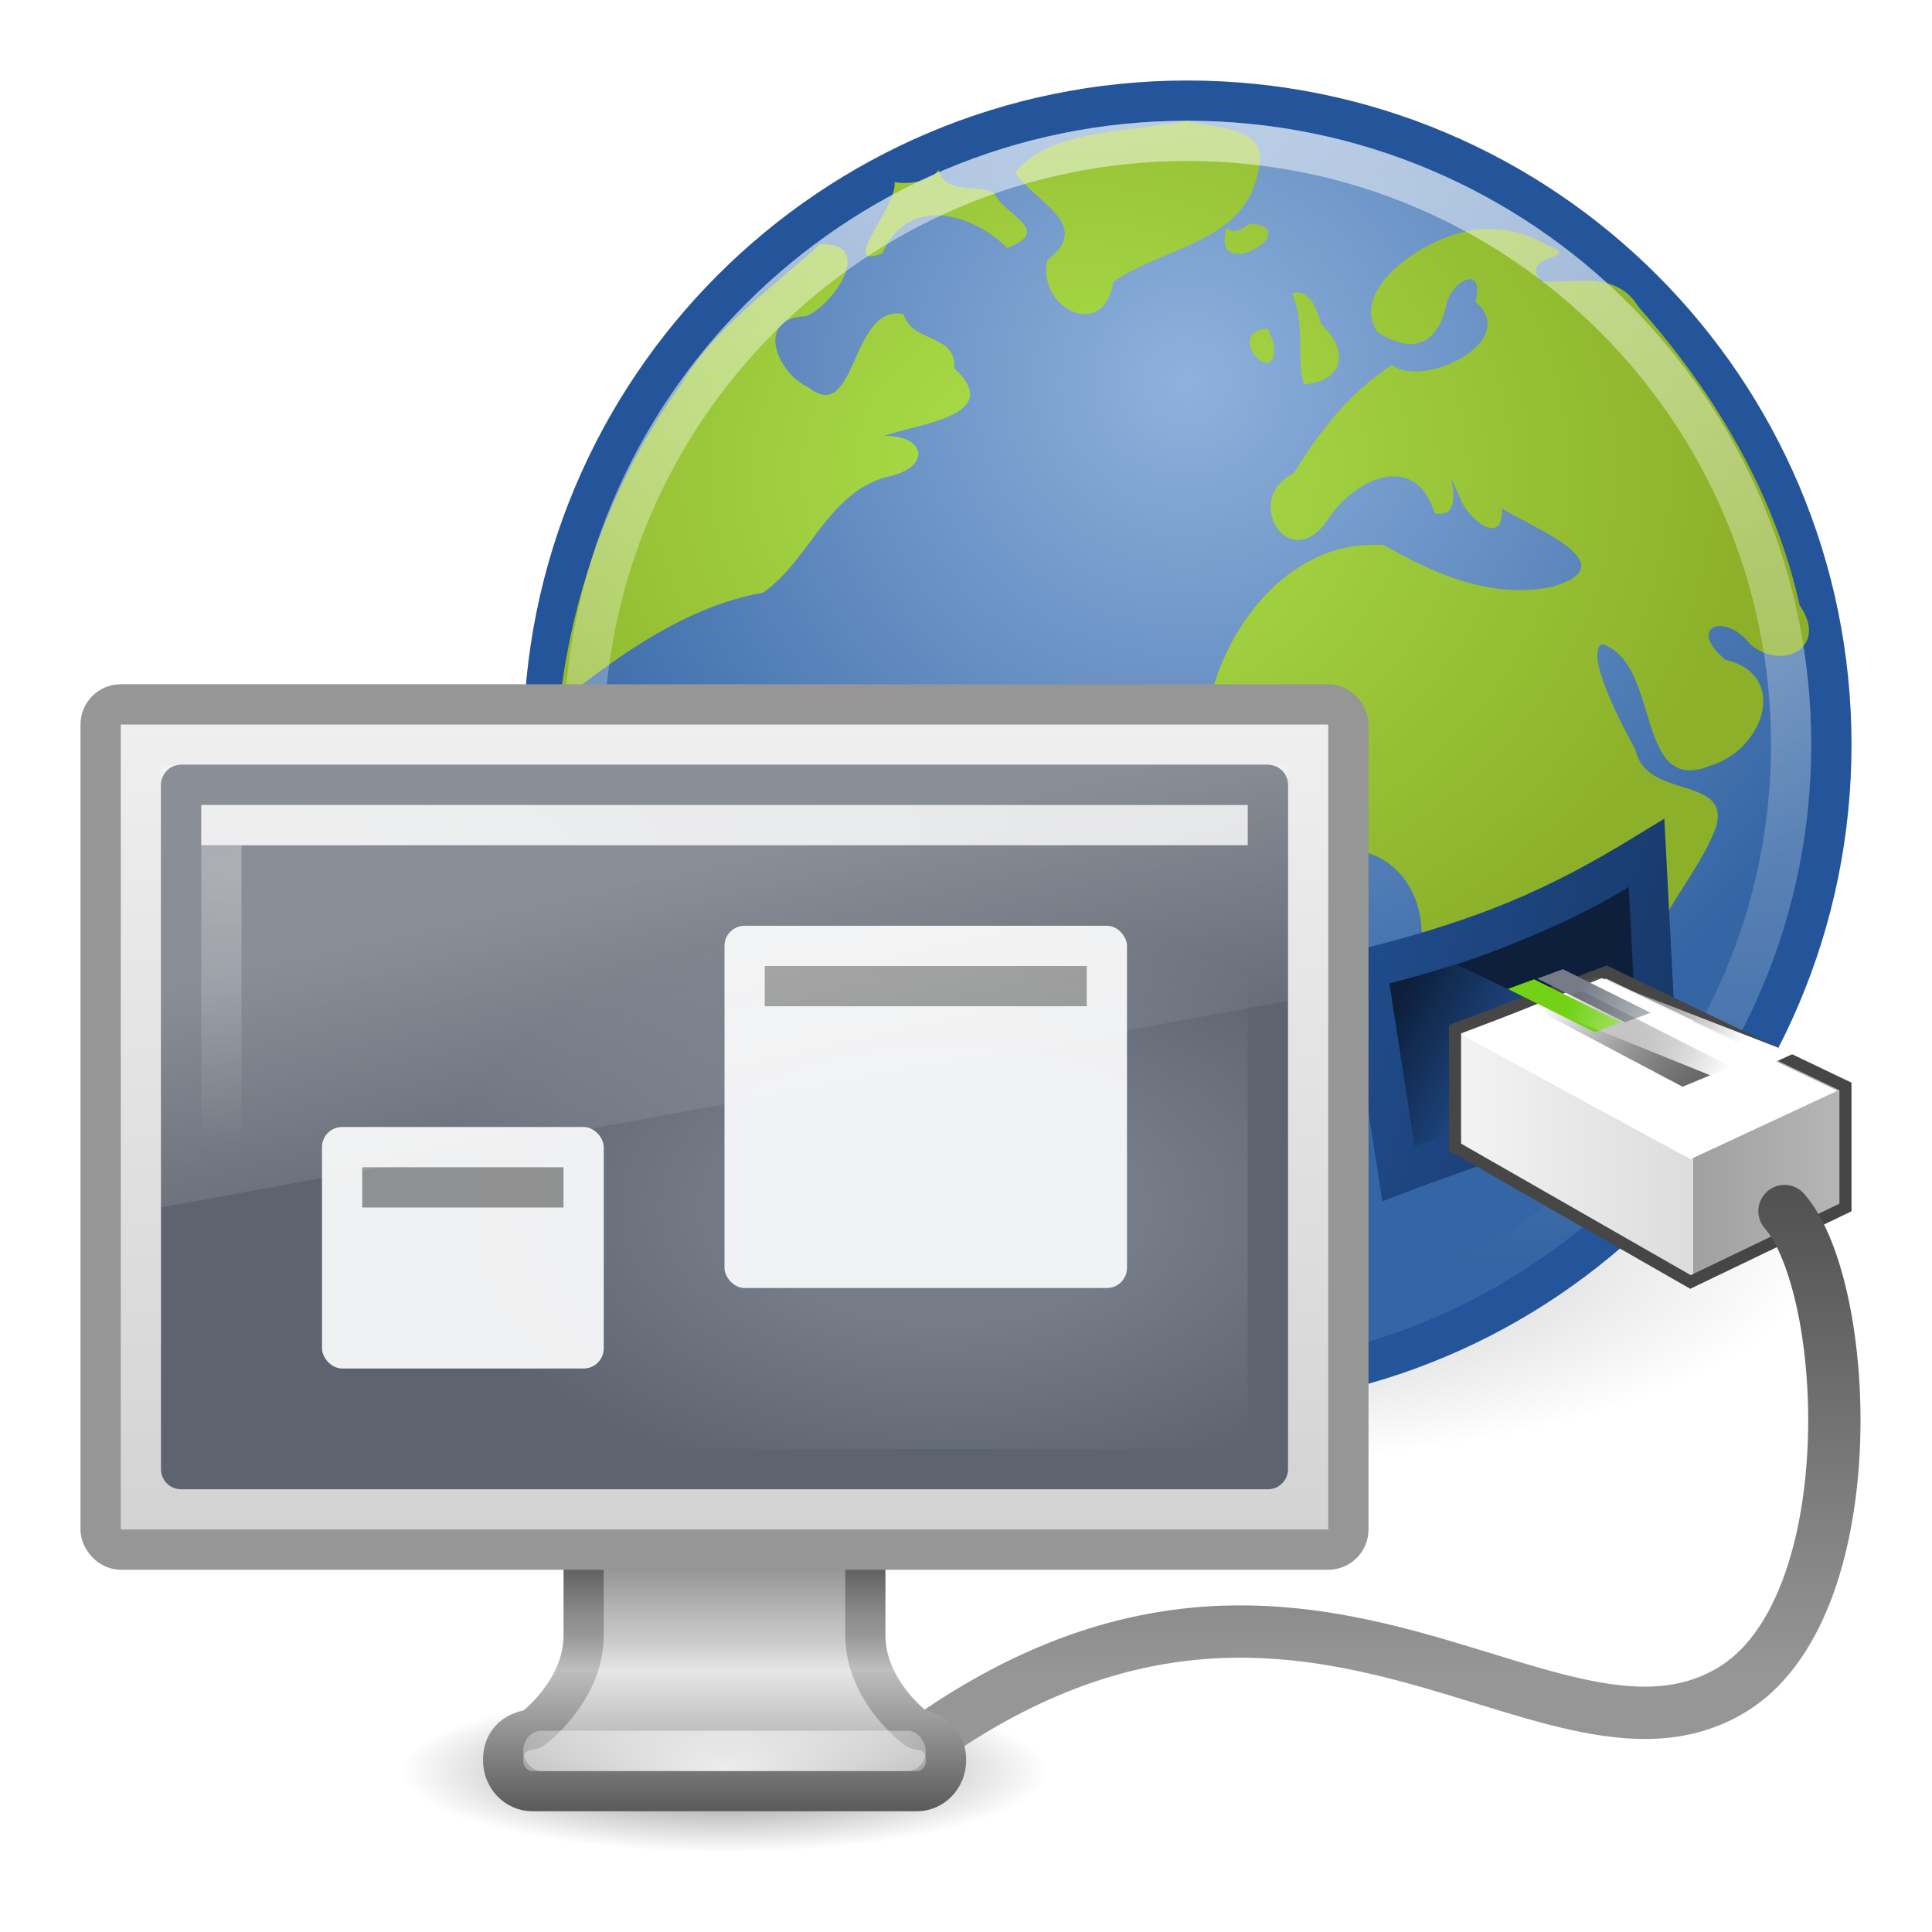 <?xml version="1.0" encoding="UTF-8" standalone="no"?>
<!-- Created with Inkscape (http://www.inkscape.org/) -->
<svg id="svg7324" xmlns:rdf="http://www.w3.org/1999/02/22-rdf-syntax-ns#" xmlns="http://www.w3.org/2000/svg" height="48" width="48" version="1.1" xmlns:cc="http://creativecommons.org/ns#" xmlns:xlink="http://www.w3.org/1999/xlink" xmlns:dc="http://purl.org/dc/elements/1.1/">
 <defs id="defs7326">
  <linearGradient id="linearGradient8090">
   <stop id="stop8092" style="stop-color:#214e90" offset="0"/>
   <stop id="stop8094" style="stop-color:#0d1f3a" offset="1"/>
  </linearGradient>
  <filter id="filter14190" color-interpolation-filters="sRGB">
   <feGaussianBlur id="feGaussianBlur14192" stdDeviation="0.789"/>
  </filter>
  <linearGradient id="linearGradient6602">
   <stop id="stop6604" style="stop-color:#fff" offset="0"/>
   <stop id="stop6606" style="stop-color:#fff;stop-opacity:0" offset="1"/>
  </linearGradient>
  <linearGradient id="linearGradient10691">
   <stop id="stop10693" offset="0"/>
   <stop id="stop10695" style="stop-opacity:0" offset="1"/>
  </linearGradient>
  <radialGradient id="radialGradient3743" xlink:href="#linearGradient10691" gradientUnits="userSpaceOnUse" cy="31.564" cx="16.537" r="16.336"/>
  <radialGradient id="radialGradient4496" gradientUnits="userSpaceOnUse" cy="11.03" cx="26.443" gradientTransform="matrix(1.042 -.013 .011 .848 -.933 3.456)" r="15.5">
   <stop id="stop8920" style="stop-color:#abe14b" offset="0"/>
   <stop id="stop8922" style="stop-color:#8cb029" offset="1"/>
  </radialGradient>
  <radialGradient id="radialGradient3213" gradientUnits="userSpaceOnUse" cy="-2.064" cx="26.617" gradientTransform="matrix(-1.0871e-8 -.484 .835 0 25.16 42.885)" r="23">
   <stop id="stop2749" style="stop-color:#757C88" offset="0"/>
   <stop id="stop2751" style="stop-color:#757C88" offset=".262"/>
   <stop id="stop2753" style="stop-color:#5D636F" offset=".661"/>
   <stop id="stop2755" style="stop-color:#5D636F" offset="1"/>
  </radialGradient>
  <linearGradient id="linearGradient3215" y2="2.877" gradientUnits="userSpaceOnUse" x2="10.014" gradientTransform="matrix(.572 0 0 .41 4.274 18.244)" y1="44.96" x1="10.014">
   <stop id="stop2759" style="stop-color:#5D636F" offset="0"/>
   <stop id="stop2761" style="stop-color:#5D636F" offset="1"/>
  </linearGradient>
  <linearGradient id="linearGradient3237" y2="19.812" gradientUnits="userSpaceOnUse" x2="15.25" gradientTransform="matrix(.667 0 0 .733 2 16.8)" y1="8.438" x1="12.938">
   <stop id="stop6594" style="stop-color:#fff;stop-opacity:.275" offset="0"/>
   <stop id="stop6596" style="stop-color:#fff;stop-opacity:0" offset="1"/>
  </linearGradient>
  <radialGradient id="radialGradient3245" xlink:href="#linearGradient6602" gradientUnits="userSpaceOnUse" cy="-.646" cx="5.969" gradientTransform="matrix(1.015 -.005 .002 .351 .385 21.744)" r="20"/>
  <linearGradient id="linearGradient3253" y2="31.983" gradientUnits="userSpaceOnUse" x2="20.104" gradientTransform="matrix(.661 0 0 .678 2.144 17.15)" y1="-0" x1="20.147">
   <stop id="stop6546" style="stop-color:#f0f0f0" offset="0"/>
   <stop id="stop6548" style="stop-color:#d2d2d2" offset="1"/>
  </linearGradient>
  <radialGradient id="radialGradient3256" xlink:href="#linearGradient6602" gradientUnits="userSpaceOnUse" cy="38.641" cx="24" gradientTransform="matrix(1.143 -3.144e-8 0 .438 -9.43 27.069)" r="8"/>
  <linearGradient id="linearGradient3259" y2="95.149" gradientUnits="userSpaceOnUse" x2="321.58" gradientTransform="matrix(.645 0 0 .769 -188.43 -28.202)" y1="86.05" x1="321.58">
   <stop id="stop4924" style="stop-color:#787878" offset="0"/>
   <stop id="stop4926" style="stop-color:#bebebe" offset=".336"/>
   <stop id="stop4928" style="stop-color:#c8c8c8" offset=".392"/>
   <stop id="stop4930" style="stop-color:#e6e6e6" offset=".505"/>
   <stop id="stop4932" style="stop-color:#8c8c8c" offset="1"/>
  </linearGradient>
  <linearGradient id="linearGradient3261" y2="39.15" gradientUnits="userSpaceOnUse" x2="22.452" gradientTransform="matrix(.647 0 0 .769 2.466 14.885)" y1="30.05" x1="22.452">
   <stop id="stop4912" style="stop-color:#3c3c3c" offset="0"/>
   <stop id="stop4914" style="stop-color:#8c8c8c" offset=".306"/>
   <stop id="stop4916" style="stop-color:#969696" offset=".371"/>
   <stop id="stop4918" style="stop-color:#bebebe" offset=".499"/>
   <stop id="stop4920" style="stop-color:#5a5a5a" offset="1"/>
  </linearGradient>
  <linearGradient id="linearGradient3264" y2="24.55" xlink:href="#linearGradient6602" gradientUnits="userSpaceOnUse" x2="39.48" gradientTransform="matrix(1.012 0 0 1.003 -.688 -.167)" y1="26.509" x1="43.223"/>
  <linearGradient id="linearGradient3268" y2="25.092" gradientUnits="userSpaceOnUse" x2="39.727" gradientTransform="matrix(.973 0 0 .823 .047 3.963)" y1="27.865" x1="43.774">
   <stop id="stop13132" style="stop-color:#616161" offset="0"/>
   <stop id="stop13134" style="stop-opacity:0" offset="1"/>
  </linearGradient>
  <linearGradient id="linearGradient3273" y2="29.439" gradientUnits="userSpaceOnUse" x2="46.164" y1="41.508" x1="46.224">
   <stop id="stop3698" style="stop-color:#969696" offset="0"/>
   <stop id="stop3700" style="stop-color:#505050" offset="1"/>
  </linearGradient>
  <linearGradient id="linearGradient3276" y2="29.457" gradientUnits="userSpaceOnUse" x2="147.19" gradientTransform="matrix(1.034 0 0 1.003 -105.13 -.546)" y1="29.457" x1="136.31">
   <stop id="stop3857" style="stop-color:#f5f5f5" offset="0"/>
   <stop id="stop3859" style="stop-color:#dcdcdc" offset=".556"/>
   <stop id="stop3861" style="stop-color:#a0a0a0" offset=".556"/>
   <stop id="stop3863" style="stop-color:#bebebe" offset="1"/>
  </linearGradient>
  <linearGradient id="linearGradient3280" y2="26.142" xlink:href="#linearGradient8090" gradientUnits="userSpaceOnUse" x2="137.04" gradientTransform="matrix(1.135 .383 -.381 1.132 -110.42 -58.018)" y1="26.582" x1="139.81"/>
  <linearGradient id="linearGradient3283" y2="24.782" xlink:href="#linearGradient8090" gradientUnits="userSpaceOnUse" x2="151.51" gradientTransform="matrix(1.135 .383 -.381 1.132 -110.42 -58.018)" y1="25.485" x1="135.06"/>
  <linearGradient id="linearGradient3286" y2="31.525" xlink:href="#linearGradient6602" gradientUnits="userSpaceOnUse" x2="29.5" y1="-1.773" x1="29.5"/>
  <radialGradient id="radialGradient3291" xlink:href="#linearGradient10691" gradientUnits="userSpaceOnUse" cy="73.616" cx="6.703" gradientTransform="matrix(1.11 0 0 .279 10.562 23.463)" r="7.228"/>
  <radialGradient id="radialGradient3294" gradientUnits="userSpaceOnUse" cy="-8.726" cx="62.2" gradientTransform="matrix(1.94 0 0 1.94 -91.185 26.415)" r="9.755">
   <stop id="stop8649" style="stop-color:#8fb1dc" offset="0"/>
   <stop id="stop8651" style="stop-color:#3465a4" offset="1"/>
  </radialGradient>
 </defs>
 <path id="path7005" d="m32.872 31.564c0.002 9.023-7.312 16.339-16.335 16.339-9.024 0-16.338-7.316-16.336-16.339-0.002-9.023 7.312-16.339 16.336-16.339 9.023 0 16.337 7.316 16.335 16.339z" style="opacity:.5;filter:url(#filter14190);fill:url(#radialGradient3743)" transform="matrix(.96 0 0 .329 13.625 20.611)"/>
 <path id="path6495" style="stroke:#24549a;fill:url(#radialGradient3294)" d="m45.5 18.499c0 8.837-7.164 16.001-16 16.001s-16-7.164-16-16.001c0-8.836 7.164-15.999 16-15.999s16 7.163 16 15.999z"/>
 <path id="path2589" style="opacity:.5;fill:url(#radialGradient3291)" d="m26.022 43.985c0 1.113-3.592 2.015-8.022 2.015s-8.022-0.902-8.022-2.015 3.592-2.015 8.022-2.015 8.022 0.902 8.022 2.015z"/>
 <g id="g7013" transform="matrix(1.086 0 0 1.097 -2.709 -1.924)">
  <path id="path7015" style="fill:url(#radialGradient4496)" d="m29.661 4.489c-1.277 0.254-3.131 0.176-3.941 1.166 0.4 0.654 1.819 1.179 0.735 1.99-0.253 1.067 1.291 1.869 1.509 0.493 1.201-0.83 3.163-0.886 3.348-2.717 0.123-0.815-1.144-0.769-1.651-0.932zm0.892 2.422c-0.376 1.34 1.863 0.004 0.538-0.093-0.154 0.101-0.361 0.258-0.538 0.093zm-6.59-1.31c-0.26 0.394-1.084 0.287-1.006 0.27 0.101 0.522-1.324 2.021-0.273 1.62 0.591-1.341 2.072-0.899 2.849-0.122 1.091-0.405-0.091-0.753-0.289-1.236-0.402-0.241-1.105 0.055-1.281-0.531zm12.604 1.339c-1.135-0.065-3.313 1.283-2.545 2.349 0.853 0.515 1.375 0.232 1.571-0.672 0.129-0.522 0.879-0.882 0.655-0.031 1.069 0.906-1.224 1.985-1.91 1.431-0.989 0.642-1.662 1.515-2.248 2.461-1.172 0.544-0.146 2.268 0.728 1.119 0.604-0.98 2.046-1.681 2.499-0.219 0.857 0.178 0.069-1.471 0.58-0.346 0.152 0.444 0.993 1.159 0.958 0.233 0.6 0.405 2.901 1.248 1.196 1.765-1.36 0.317-2.723-0.26-3.885-0.926-2.154-0.184-3.747 1.907-4.065 3.85-0.274 1.385 0.584 3.702 2.311 3.274 1.302-0.664 2.55 0.2 2.603 1.592 0.209 0.833 1.144 0.66 1.764 0.947 1.158 0.345 2.315 0.691 3.472 1.037-0.645-1.655 0.999-2.918 1.51-4.344 0.298-1.148-1.616-0.592-1.851-1.726-0.348-0.618-1.158-2.168-0.769-2.395 1.373 0.433 0.736 3.478 2.498 2.749 1.207-0.365 1.797-2.054 0.324-2.393-0.896-0.749-0.004-1.088 0.568-0.353 0.74 0.631 1.809 0.07 1.134-0.882-0.565-2.527-1.955-4.828-3.671-6.738-0.55-0.896-1.544-0.521-2.248-0.599-0.524-0.672 1.058-0.469 0.124-0.825-0.391-0.235-0.846-0.364-1.303-0.358zm-15.309 0.342c-1.123 1.018-2.41 1.884-3.207 3.212-1.515 2.095-2.454 4.593-2.75 7.159 1.389-1.088 2.884-2.16 4.656-2.479 1.058-0.738 1.453-2.225 2.794-2.611 1.07-0.205 0.94-0.946-0.016-0.939 0.637-0.259 2.802-0.428 1.59-1.531 0.06-0.792-0.977-0.564-1.157-1.224-1.228-0.248-1.063 2.54-2.184 1.654-0.689-0.301-1.255-1.565-0.045-1.609 0.582-0.213 1.625-1.669 0.319-1.632zm10.791 1.111c0.315 0.641 0.096 1.53 0.276 2.067 0.939-0.082 1.032-0.783 0.4-1.355-0.106-0.304-0.232-0.824-0.676-0.711zm-0.546 0.798c-1.078 0.092 0.279 1.485 0.128 0.319l-0.06-0.146-0.068-0.172z"/>
 </g>
 <path id="path6495-2" style="opacity:.6;stroke:url(#linearGradient3286);fill:none" d="m44.5 18.499c0 8.285-6.716 15.001-15 15.001s-15-6.716-15-15.001c0-8.284 6.716-14.999 15-14.999s15 6.715 15 14.999z"/>
 <path id="path7111" style="fill-rule:evenodd;stroke:url(#linearGradient3283);stroke-width:1px;fill:url(#linearGradient3280)" d="m41.152 26.166c-1.781 1.51-4.726 2.338-6.409 2.99l-0.786-5.093c2.999-0.754 4.724-1.506 6.937-2.858l0.258 4.961z"/>
 <path id="path8098" style="fill:#0d1f3a;fill-rule:evenodd" d="m40.675 26.108l-4.473-2.139c1.503-0.534 2.996-1.155 4.263-1.933l0.21 4.072z"/>
 <path id="path8110" style="fill-rule:evenodd;stroke:#464646;stroke-width:0.3;fill:url(#linearGradient3276)" d="m39.909 24.15l-3.759 1.419v2.931l5.85 3.35 3.85-1.85v-3.007l-5.941-2.843z"/>
 <path id="path7035" style="stroke:url(#linearGradient3273);stroke-linecap:round;stroke-width:1.3;fill:none" d="m44.335 30.089c1.665 1.911 2.038 9.917-1.335 11.911-4.639 2.742-11-6-21 2"/>
 <path id="path8108" style="fill:#fff;fill-rule:evenodd" d="m45.65 27.1l-5.85-2.8-3.5 1.4 5.7 3.1 3.65-1.7z"/>
 <rect id="rect13100" style="fill:#757C88" rx=".599" ry="0" transform="matrix(.939 -.345 .896 .445 0 0)" width=".678" y="49.53" x="-6.587" height="2.433"/>
 <path id="path13098" style="fill:url(#linearGradient3268);fill-rule:evenodd" d="m39.303 24.622l-1.303 0.367 3.803 2.011 1.197-0.499-3.697-1.879z"/>
 <rect id="rect13120" style="fill:#73d216" rx="0" ry="0" transform="matrix(.939 -.345 .896 .445 0 0)" width=".696" y="49.514" x="-7.353" height="2.411"/>
 <path id="path9151" style="fill:url(#linearGradient3264);fill-rule:evenodd" d="m39.632 24.265l-1.765 0.583 5.097 2.059 1.594-0.73-4.926-1.912z"/>
 <path id="path4675" style="stroke-linejoin:round;stroke-width:.998;stroke-dashoffset:0.5;stroke:url(#linearGradient3261);stroke-linecap:round;enable-background:new;fill:url(#linearGradient3259)" d="m14.5 35.269v5.385c-0.014 1.386-1.275 2.308-1.275 2.308-0.485 0.068-0.726 0.343-0.726 0.77 0 0.426 0.326 0.769 0.726 0.769h9.555c0.399 0 0.725-0.343 0.725-0.769 0-0.427-0.241-0.702-0.725-0.77 0 0-1.266-0.922-1.28-2.308v-5.385h-7z"/>
 <rect id="rect4703" style="opacity:.8;enable-background:new;fill:url(#radialGradient3256)" rx=".444" ry="0.5" height="1" width="10" y="43" x="13"/>
 <rect id="rect2722" style="stroke-linejoin:round;stroke-dashoffset:0.5;stroke:#969696;stroke-linecap:round;fill:url(#linearGradient3253)" rx=".5" ry=".5" height="21" width="31" y="17.5" x="2.5"/>
 <rect id="rect2716" style="stroke-linejoin:round;stroke-width:1.002;fill-rule:evenodd;color:#000000;stroke:url(#linearGradient3215);stroke-linecap:round;fill:url(#radialGradient3213)" height="17" width="27" y="19.5" x="4.5"/>
 <rect id="rect6600" style="opacity:.3;stroke:url(#radialGradient3245);stroke-linecap:square;fill:none" height="15" width="25" y="20.5" x="5.5"/>
 <rect id="rect4934" style="opacity:.8;fill:#fff" height="1" width="26" y="20" x="5"/>
 <rect id="rect4936" style="opacity:.9;fill:#fff" rx=".5" ry="0.5" height="6" width="7" y="28" x="8"/>
 <rect id="rect4936-2" style="opacity:.9;fill:#fff" rx=".5" ry=".5" height="9" width="10" y="23" x="18"/>
 <rect id="rect4960" style="opacity:.4" height="1" width="5" y="29" x="9"/>
 <rect id="rect4960-1" style="opacity:.4" height="1" width="8" y="24" x="19"/>
 <path id="rect6588" style="fill:url(#linearGradient3237)" d="m4 19h28v5.867l-28 5.133v-11z"/>
</svg>
